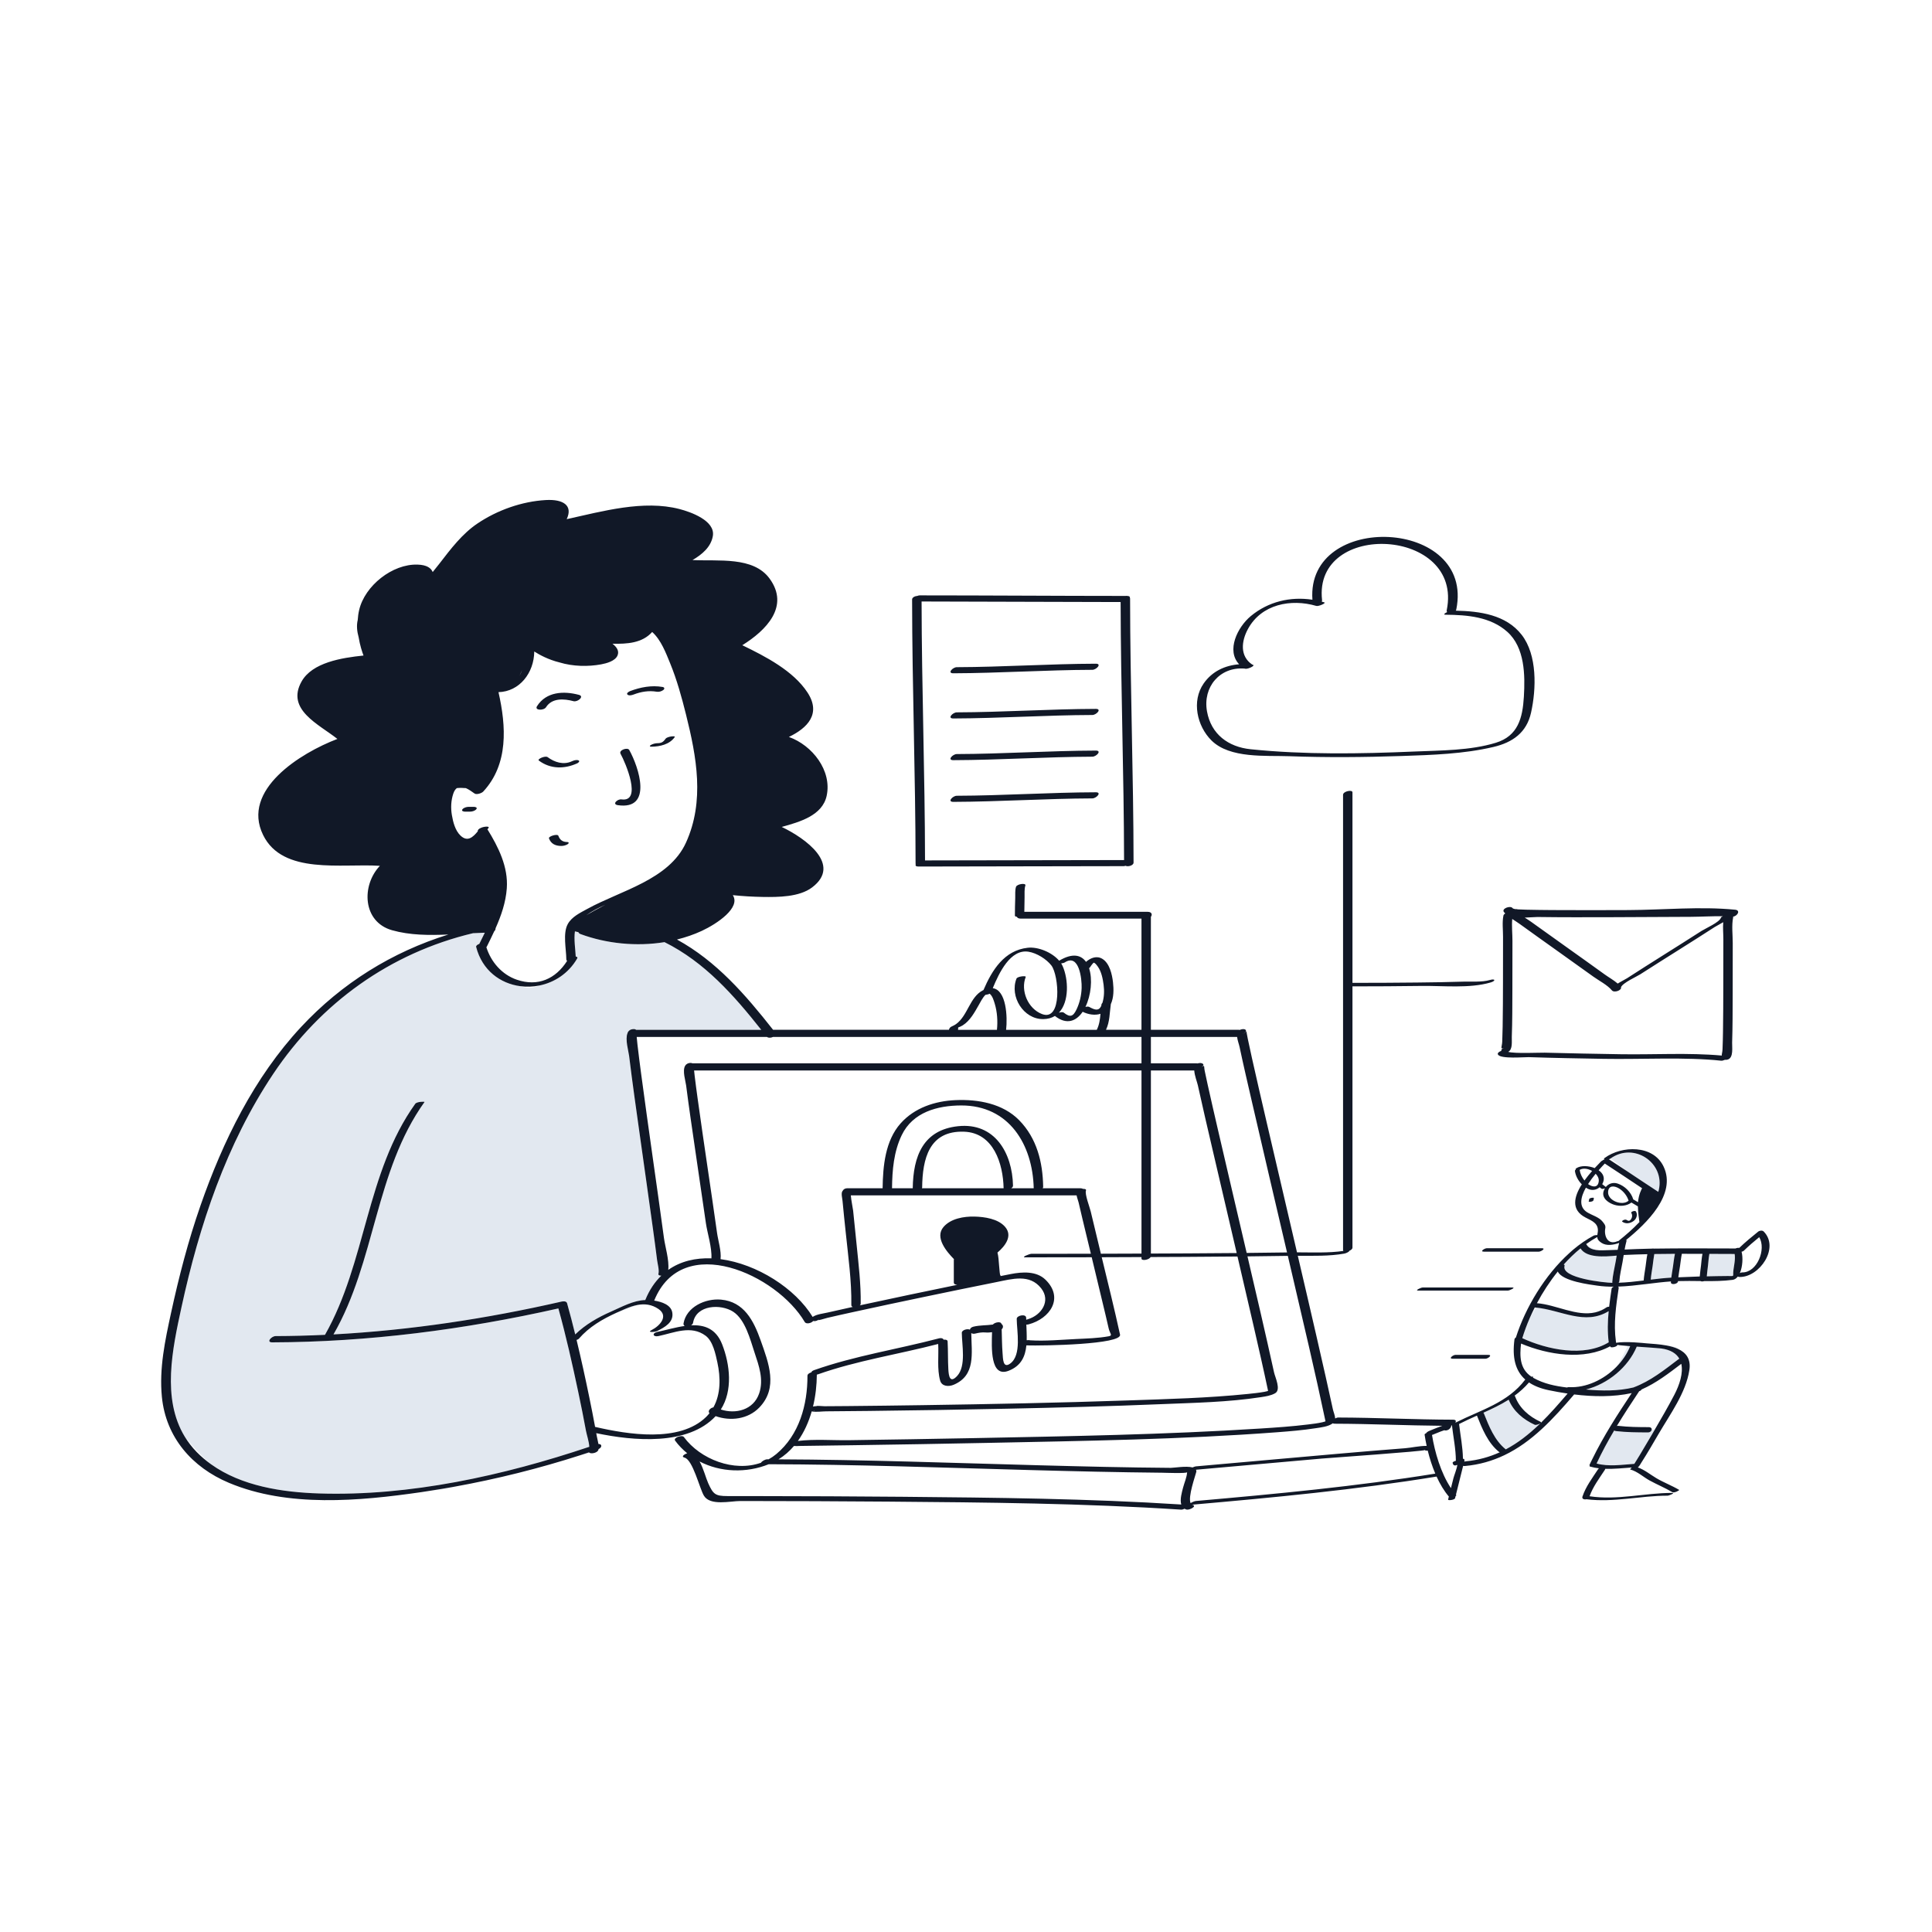 <?xml version="1.0" standalone="no"?>
<svg version="1.1" id="Layer_1" xmlns="http://www.w3.org/2000/svg" xmlns:xlink="http://www.w3.org/1999/xlink" x="0px" y="0px" width="595.28px" height="595.28px" viewBox="0 0 595.28 595.28" enable-background="new 0 0 595.28 595.28" xml:space="preserve">
<path id="color_x5F_2" fill="#e2e8f0" d="M509.713,386.39c2.122-0.037,4.244-0.056,6.366-0.064
	c-0.294,1.325-0.426,2.716-0.622,4.043c-0.161,1.083-0.366,2.187-0.501,3.289c-2.098,0.12-4.213,0.356-6.334,0.617
	c0.109-1.42,0.381-2.85,0.583-4.251C509.376,388.835,509.487,387.59,509.713,386.39z M534.47,386.373
	c-2.593-0.003-5.187-0.017-7.781-0.03c-0.232,1.199-0.303,2.466-0.438,3.658c-0.123,1.08-0.282,2.173-0.361,3.263
	c2.132-0.047,4.264-0.095,6.396-0.104c2.374-0.01,1.541,0.318,1.808-1.777C534.247,390.175,534.763,387.871,534.47,386.373z
	 M463.493,448.387l0.031-0.026c-0.014,0.006-0.026,0.012-0.04,0.018C463.486,448.379,463.493,448.387,463.493,448.387z
	 M472.876,438.995c-3.491-1.608-6.553-4.125-8.029-7.726c-2.456,1.548-5.097,2.798-7.802,4.016c0.053,0.042,0.107,0.082,0.133,0.145
	c1.607,4.006,3.288,8.349,6.753,11.125c0.008,0.007,0.011,0.014,0.018,0.021c3.748-1.979,7.08-4.606,10.201-7.591
	c-0.088-0.018-0.193-0.039-0.334-0.067C473.444,439.032,473.065,439.083,472.876,438.995z M490.021,450.789
	c0.198-0.421,0.404-0.838,0.608-1.256l-0.803,1.187C489.827,450.72,489.9,450.747,490.021,450.789z M507.798,441.351
	c-3.314,0-6.622-0.027-9.918-0.408c-0.244-0.028-0.41-0.097-0.522-0.188c-1.959,3.307-3.8,6.682-5.424,10.184
	c3.755,1.021,7.779,0.36,11.61,0.102c0.046-0.059,0.09-0.117,0.123-0.169c0.529-0.84,1.051-1.684,1.563-2.534
	c1.241-2.055,2.466-4.12,3.675-6.194c0.296-0.508,0.592-1.017,0.889-1.525l-0.882-0.088
	C508.845,440.938,508.431,441.351,507.798,441.351z M502.283,414.774c-0.259-0.02-0.508-0.039-0.751-0.058
	c-0.59,1.296-1.993,4.233-3.541,6.486C499.858,419.314,501.356,417.118,502.283,414.774z M511.831,415.481
	c-0.777-0.107-4.28-0.331-7.523-0.561c-2.656,6.348-8.841,11.448-15.637,13.213c4.902,0.424,9.842,0.518,14.631-0.635
	c0.031-0.014,0.057-0.029,0.092-0.042c5.22-1.963,9.415-5.367,13.814-8.689c0.068-0.052,0.145-0.091,0.223-0.126
	C516.529,417.053,514.781,415.888,511.831,415.481z M517.037,415.629c-0.07-0.08-0.136-0.167-0.21-0.242
	c-0.366-0.366-1.665-0.631-3.353-0.824C514.741,414.798,515.967,415.133,517.037,415.629z M491.569,404.355
	c0.639-0.151,1.268-0.367,1.889-0.656C492.845,403.875,492.197,404.091,491.569,404.355z M495.657,403.982
	c-7.356,4.516-14.642-0.362-22.451-1.102l-1.841,3.17c-0.925,2.113-1.697,4.215-2.324,6.265c7.655,3.52,18.992,5.953,26.633,1.272
	C495.261,410.372,495.345,407.174,495.657,403.982z M482.071,390.005c-1.185,3.83,12.344,5.228,14.732,5.26
	c-0.02-0.057-0.049-0.106-0.045-0.179c0.136-2.158,0.695-4.354,1.076-6.478c0.103-0.573,0.196-1.153,0.29-1.734
	c-3.791,0.359-9.264,0.77-11.143-2.222c-1.82,1.478-3.552,3.151-5.181,4.972C482.01,389.684,482.134,389.802,482.071,390.005z
	 M483.827,385.72l-0.287,0.383c0.399-0.361,0.795-0.727,1.203-1.07L483.827,385.72z M491.766,385.141
	c-1.158-0.457-2.181-1.094-2.894-1.604C489.459,384.534,490.557,384.969,491.766,385.141z M510.944,367.23
	c0.059-0.212,0.125-0.423,0.173-0.637c1.871-8.322-7.668-14.803-14.888-9.64l4.926,3.797
	C504.414,362.917,507.662,365.099,510.944,367.23z M189.936,404.487c2.537-0.85,4.808-1.721,6.521-2.413
	c-1.217,0.223-2.455,0.64-3.717,1.175C191.794,403.65,190.86,404.063,189.936,404.487z M193.489,317.978
	c0.288-0.467,0.729-0.792,1.404-0.875c0.617-0.076,0.944,0.023,1.063,0.202c12.865,0,25.729,0,38.595,0
	c-8.445-10.657-17.437-20.866-29.803-27.019c-8.661,1.4-17.873,0.477-25.891-2.49c-0.391-0.145-0.575-0.349-0.623-0.571
	c-0.683-0.159-1.076-0.255-1.076-0.255s0.001-0.037,0.004-0.089l-0.012-0.002c-0.381,2.535,0.145,5.702,0.24,7.842
	c0.414,0.055,0.653,0.249,0.426,0.64c-2.682,4.6-7.011,7.353-11.619,8.289c-1.517,0.631-3.066,0.911-4.539,0.571
	c-0.471-0.109-0.928-0.233-1.377-0.366c-6.119-0.815-11.713-4.843-13.572-12.079c-0.098-0.379,0.38-0.736,0.974-0.952
	c0.56-1.121,1.132-2.263,1.687-3.424c-0.074-0.003-0.157-0.007-0.236-0.011c-1.119,0.034-2.252,0.084-3.395,0.144
	c-25.555,6.097-46.916,21.476-61.549,43.348c-14.447,21.593-22.806,46.701-28.283,71.933c-2.786,12.834-6.105,28.117,1.01,39.829
	c2.302,3.014,5.104,5.941,8.11,8.523c9.415,6.749,21.993,8.632,33.302,8.992c27.967,0.891,56.76-5.492,83.24-14.374
	c-0.075-1.61-0.797-3.723-1.015-4.898c-0.733-3.973-1.526-7.934-2.363-11.886c-1.835-8.664-3.771-17.321-6.147-25.855
	c-28.906,6.511-58.522,10.369-88.172,10.456c-1.959,0.006-0.22-1.927,1.051-1.931c5.07-0.015,10.142-0.151,15.21-0.387
	c12.714-22.348,12.644-50.014,27.812-71.189c0.483-0.675,2.988-0.734,2.85-0.541c-15.261,21.305-15.092,49.182-28.043,71.601
	c23.656-1.271,47.222-4.847,70.281-10.117c0.521-0.119,1.495-0.179,1.688,0.503c0.899,3.188,1.722,6.398,2.516,9.616
	c3.163-3.074,6.992-5.256,11.06-7.04c3.225-1.414,6.878-3.454,10.531-3.551c0.009-0.025,0.01-0.046,0.021-0.072
	c1.258-3.091,2.936-5.534,4.907-7.439c-0.554,0.009-0.98-0.158-0.876-0.573c0.293-1.161-0.269-3.041-0.415-4.219
	c-0.41-3.292-0.856-6.579-1.31-9.865c-1.282-9.319-2.612-18.631-3.919-27.947c-1.174-8.37-2.375-16.738-3.399-25.127
	c-0.192-1.573-1.412-5.453-0.388-7.269C193.461,318.027,193.474,318.002,193.489,317.978z M178.812,448.376
	c1.153-0.276,2.137-0.511,2.914-0.696c-0.104-0.045-0.182-0.108-0.236-0.186C180.598,447.791,179.707,448.089,178.812,448.376z
	 M139.659,458.22c0.126-0.047,0.288-0.103,0.483-0.165c-2.576,0.466-5.155,0.899-7.738,1.296
	C135.977,458.968,138.7,458.58,139.659,458.22z"></path>
<path id="color_x5F_1" d="M191.483,246.304c6.467,0.915,1.236-11.323-0.278-14.043c-0.642-1.153,2.169-2.096,2.68-1.178
	c2.954,5.305,7.333,18.54-3.491,17.008C188.447,247.815,190.271,246.133,191.483,246.304z M174.742,259.443
	c-1.362-0.017-2.241-0.629-2.7-1.926c-0.252-0.709-3.113,0.167-2.898,0.776c0.605,1.709,1.987,2.336,3.726,2.358
	c0.696,0.009,1.46-0.168,2.05-0.549C175.371,259.811,175.312,259.45,174.742,259.443z M178.191,234.261
	c-0.658-0.226-1.442,0.055-2.037,0.326c-2.536,1.159-5.3,0.283-7.417-1.3c-0.719-0.538-3.313,0.604-2.713,1.052
	c3.569,2.668,7.91,2.645,11.856,0.842C178.207,235.031,178.819,234.476,178.191,234.261z M202.598,228.988
	c-0.689,0.009-1.45,0.208-2.05,0.549c-0.467,0.266-0.398,0.541,0.144,0.535c2.631-0.032,5.598-0.686,7.196-2.957
	c0.271-0.384-1.065-0.208-1.137-0.194c-0.517,0.1-1.381,0.272-1.711,0.742C204.337,228.661,203.775,228.974,202.598,228.988z
	 M178.39,214.101c-4.696-1.263-10.095-1-12.929,3.486c-0.857,1.357,2.099,1.388,2.77,0.327c1.843-2.917,5.55-2.656,8.485-1.867
	C177.955,216.381,180.146,214.573,178.39,214.101z M195.239,213.991c2.289-0.873,4.678-1.277,7.11-0.859
	c0.675,0.116,1.52-0.118,2.049-0.549c0.465-0.378,0.337-0.819-0.246-0.919c-3.4-0.583-6.827,0.064-10.019,1.281
	c-0.291,0.11-1.257,0.635-0.798,1.07C193.795,214.45,194.742,214.181,195.239,213.991z M146.015,248.601c-0.535,0-1.07,0-1.605,0
	c-0.638,0-1.506,0.233-1.922,0.756c-0.429,0.539,0.364,0.72,0.75,0.72c0.535,0,1.07,0,1.605,0c0.638,0,1.506-0.233,1.922-0.756
	C147.193,248.783,146.4,248.601,146.015,248.601z M293.737,207.45c14.285-0.047,28.547-1.024,42.832-1.071
	c1.238-0.004,3.023-1.889,1.063-1.882c-14.285,0.047-28.547,1.024-42.832,1.071C293.562,205.572,291.776,207.457,293.737,207.45z
	 M293.737,221.37c14.285-0.047,28.547-1.023,42.832-1.071c1.238-0.004,3.023-1.889,1.063-1.882
	c-14.285,0.047-28.547,1.023-42.832,1.071C293.562,219.492,291.776,221.377,293.737,221.37z M293.737,234.22
	c14.285-0.047,28.547-1.024,42.832-1.072c1.238-0.004,3.023-1.889,1.063-1.882c-14.285,0.047-28.547,1.024-42.832,1.072
	C293.562,232.342,291.776,234.227,293.737,234.22z M293.737,247.069c14.285-0.047,28.547-1.024,42.832-1.072
	c1.238-0.004,3.023-1.889,1.063-1.882c-14.285,0.047-28.547,1.024-42.832,1.072C293.562,245.191,291.776,247.076,293.737,247.069z
	 M282.103,266.08c-0.026-27.13-1.044-54.248-1.07-81.377c0-0.614,0.861-1.051,1.648-1.103c0.227-0.095,0.459-0.154,0.676-0.154
	c21.129,0.005,42.259,0.163,63.389,0.17c0.242-0.034,0.483-0.03,0.698,0.012c0.521,0.037,0.714,0.232,0.69,0.487
	c0.037,0.088,0.063,0.184,0.063,0.297c0.026,27.13,1.044,54.248,1.07,81.377c0.001,0.855-1.674,1.373-2.485,0.971
	c-0.194,0.071-0.391,0.116-0.575,0.116c-21.082,0.003-42.163,0.113-63.246,0.117c-0.789,0-0.965-0.306-0.82-0.67
	C282.116,266.25,282.103,266.17,282.103,266.08z M283.955,185.33c0.046,26.597,1.019,53.183,1.06,79.78
	c20.443-0.007,40.885-0.107,61.328-0.113c-0.05-26.503-1.015-52.996-1.059-79.5C324.842,185.488,304.398,185.343,283.955,185.33z
	 M373.275,228.145c-4.454-4.415-6.195-12.12-2.401-17.565c2.629-3.773,6.61-5.567,10.924-5.903
	c-4.024-4.241-0.523-11.422,3.564-14.827c5.415-4.511,12.254-6.096,19.016-5.065c-1.968-27.318,50.081-25.194,44.325,3.003
	c-0.027,0.133-0.088,0.254-0.164,0.367c7.397,0.155,15.495,1.243,20.309,7.438c4.846,6.236,4.517,16.678,2.887,24
	c-1.363,6.125-5.647,9.159-11.581,10.558c-9.203,2.17-18.905,2.467-28.322,2.785c-11.502,0.388-23.037,0.489-34.54,0.066
	C390.01,232.732,378.96,233.779,373.275,228.145z M371.896,219.195c1.257,7.017,6.531,10.951,13.442,11.659
	c16.67,1.708,33.705,1.424,50.424,0.704c8.208-0.354,17.187-0.279,25.092-2.689c6.895-2.102,8.284-7.656,8.676-14.205
	c0.397-6.633,0.307-15.149-5.104-19.987c-5.187-4.64-12.338-5.214-19-5.271c-0.864-0.007-0.296-0.448,0.451-0.808
	c-0.115-0.149-0.166-0.347-0.114-0.603c5.193-25.444-41.157-27.789-38.417-3.13c0.021,0.187-0.014,0.361-0.085,0.521
	c0.235,0.062,0.472,0.117,0.706,0.186c0.848,0.248-1.716,1.318-2.381,1.123c-7.813-2.284-16.943-0.545-21.091,7.14
	c-2.027,3.755-2.514,8.337,1.334,10.933c0.309,0.048,0.409,0.146,0.36,0.27c0.088,0.304-1.982,1.293-2.709,0.963
	C375.874,205.386,370.546,211.646,371.896,219.195z M470.35,280.295c2.667,0.064,5.336,0.093,8.004,0.111
	c7.785,0.051,15.57,0.033,23.355,0.002c10.787-0.042,22.161-1.179,32.909-0.109c1.785,0.178,0.7,1.938-0.604,2.14
	c0.013,0.064,0.016,0.133-0.001,0.213c-0.517,2.473-0.122,5.419-0.128,7.925c-0.011,5.343-0.002,10.686-0.02,16.029
	c-0.016,4.883-0.01,9.772-0.168,14.653c-0.045,1.402,0.467,4.523-1.26,5.172c-0.321,0.121-0.666,0.151-0.978,0.12
	c-0.426,0.181-0.862,0.3-1.119,0.272c-10.969-1.19-24.526-0.373-36.209-0.578c-7.694-0.135-15.392-0.265-23.083-0.522
	c-1.314-0.044-8.598,0.627-9.484-0.771c-0.295-0.467,0.314-0.931,1.035-1.173c-0.129-0.272,0.053-0.604,0.796-0.883
	c-1.296,0.485-0.603-0.335-0.536-1.918c0.065-1.55,0.105-3.101,0.131-4.652c0.078-4.655,0.095-9.311,0.102-13.966
	c0.008-4.573-0.001-9.146,0.016-13.719c0.008-2.076-0.304-4.496,0.124-6.545c0.054-0.254,0.271-0.473,0.563-0.643
	c-0.138-0.139-0.273-0.278-0.395-0.423c-0.866-1.042,1.906-2.137,2.668-1.221c0.043,0.052,0.098,0.101,0.143,0.152
	c0.375,0.021,0.713,0.16,0.907,0.461c-0.436-0.676-0.415-0.286,0.636-0.228C468.619,280.241,469.484,280.274,470.35,280.295z
	 M530.521,325.237c-0.105-0.255,0.173-0.929,0.214-1.894c0.076-1.778,0.117-3.557,0.144-5.336c0.071-4.682,0.088-9.363,0.096-14.045
	c0.008-4.855-0.002-9.711,0.018-14.566c0.006-1.655-0.188-3.531-0.035-5.253c-1.027,0.622-2.134,1.167-2.616,1.48
	c-3.7,2.4-7.433,4.751-11.162,7.105c-3.931,2.48-7.869,4.951-11.778,7.466c-1.131,0.728-5.379,2.604-5.945,3.984
	c0.3,0.955-2.1,1.817-2.801,0.974c-1.4-1.684-3.949-2.962-5.707-4.227c-3.839-2.761-7.69-5.504-11.54-8.249
	c-3.717-2.65-7.438-5.294-11.136-7.971c-0.7-0.507-1.522-1.013-2.327-1.553c-0.196,2.198,0.068,4.607,0.065,6.715
	c-0.01,5.05-0.002,10.099-0.02,15.148c-0.017,4.826-0.004,9.66-0.18,14.483c-0.047,1.292,0.338,3.877-1.115,4.593
	c1.938,0.602,9.799,0.218,11.245,0.257c7.784,0.21,15.57,0.351,23.355,0.479C509.56,324.996,520.256,324.309,530.521,325.237z
	 M531.103,325.288c0.059-0.026,0.113-0.053,0.182-0.079c-0.098,0.037-0.163,0.052-0.239,0.074
	C531.064,325.285,531.083,325.286,531.103,325.288z M473.708,282.54c-0.662-0.009-2.238,0.142-3.913,0.19
	c0.7,0.446,1.387,0.876,1.981,1.304c3.838,2.761,7.689,5.504,11.539,8.249c3.717,2.65,7.438,5.294,11.136,7.971
	c1.21,0.876,2.779,1.746,3.991,2.8c1.096-0.688,2.354-1.302,2.874-1.64c3.7-2.4,7.433-4.752,11.162-7.105
	c3.931-2.48,7.869-4.951,11.778-7.466c1.16-0.747,5.574-2.684,5.989-4.075c0.054-0.181,0.29-0.336,0.603-0.459
	c-3.179-0.06-6.783,0.163-9.871,0.179c-8.166,0.045-16.333,0.094-24.5,0.114C488.889,282.622,481.297,282.649,473.708,282.54z
	 M489.632,369.527c-0.002,0.225-0.033,0.393-0.124,0.598c-0.111,0.252,0.502,0.175,0.585,0.16c0.242-0.042,0.731-0.146,0.847-0.406
	c0.11-0.25,0.14-0.47,0.142-0.74C491.083,368.879,489.636,369.091,489.632,369.527z M503.288,376.246
	c0.922-0.647,1.391-1.958,0.775-2.958c-0.27-0.438-1.639,0.079-1.449,0.388c0.365,0.594,0.365,1.279,0.006,1.879
	c-0.38,0.636-0.802,0.774-1.415,0.334c-0.262-0.187-0.679-0.087-0.95,0.021c-0.104,0.042-0.661,0.334-0.403,0.519
	C500.915,377.19,502.263,376.965,503.288,376.246z M535.999,393.459c-0.273-0.005-0.449-0.058-0.55-0.139
	c-0.434,0.558-0.965,0.941-1.612,1.025c-2.845,0.369-5.791,0.406-8.746,0.382c-0.411,0.138-0.88,0.15-1.166-0.012
	c-2.32-0.027-4.636-0.06-6.907,0.012c-0.002,0.038-0.007,0.076-0.009,0.113c-0.033,0.788-2.221,1.21-2.18,0.245
	c0.004-0.085,0.016-0.171,0.021-0.256c-2.401,0.164-4.843,0.466-7.298,0.768c-0.084,0.011-0.169,0.021-0.254,0.031
	c-2.918,0.359-5.852,0.701-8.754,0.796c0.14,0.094,0.229,0.228,0.199,0.433c-0.818,5.491-1.627,10.952-0.855,16.491
	c0.044,0.064,0.057,0.139,0.026,0.224c0.009,0.055,0.011,0.11,0.02,0.166c2.984-0.534,8.736,0.113,9.288,0.159
	c1.796,0.148,4.08,0.263,6.253,0.666c1.267,0.235,2.492,0.57,3.563,1.066c2.399,1.111,4.01,3.035,3.483,6.499
	c-1.064,7.013-5.952,13.645-9.467,19.653c-1.711,2.926-3.405,5.874-5.237,8.728c-0.345,0.538-0.669,1.207-1.175,1.63
	c2.07,0.722,3.809,2.179,5.68,3.296c2.268,1.354,4.758,2.259,7.025,3.614c0.238,0.142-1.528,1.037-2.051,0.725
	c-2.263-1.351-4.719-2.344-7.027-3.614c-1.977-1.087-3.688-2.743-5.893-3.369c-0.248-0.07-0.055-0.249,0.285-0.422
	c-0.035-0.057-0.02-0.123,0.061-0.197c-2.7,0.175-5.434,0.491-8.137,0.395c0.001,0.094-0.033,0.203-0.115,0.329
	c-1.721,2.64-3.629,5.135-4.702,8.122c8.518,1.297,16.932-1.025,25.457-1.027c1.048,0-0.987,0.85-1.42,0.85
	c-8.398,0.002-16.612,2.16-24.996,1.101c-0.685,0.154-1.479-0.083-1.229-0.833c1.049-3.127,3.038-5.699,4.819-8.432
	c0.066-0.102,0.164-0.188,0.281-0.262c-0.916-0.111-1.827-0.272-2.729-0.535c-0.246-0.072-0.243-0.205-0.106-0.352
	c-0.083-0.041-0.135-0.093-0.098-0.173c0.088-0.19,0.185-0.375,0.273-0.565c0.198-0.421,0.404-0.838,0.608-1.256
	c3.471-7.1,7.756-13.727,12.131-20.304c-5.646,1.232-11.819,1.144-17.74,0.419c-6.487,7.585-13.02,14.665-21.496,18.712
	c-0.014,0.006-0.026,0.012-0.04,0.018c-3.636,1.731-7.622,2.914-12.128,3.324c-0.234,0.021-0.402-0.007-0.541-0.054
	c-0.002,0.006-0.004,0.013-0.006,0.019c-0.284,1.134-0.566,2.268-0.847,3.403c-0.453,1.827-0.906,3.652-1.367,5.476
	c0.03,0.035,0.059,0.074,0.089,0.108c0.083,0.095-0.018,0.222-0.203,0.348c-0.053,0.206-0.102,0.413-0.154,0.619
	c-0.134,0.52-2.246,0.811-2.141,0.398c0.077-0.301,0.149-0.604,0.227-0.905c-1.486-1.753-2.742-3.873-3.783-6.162
	c-24.881,4.075-50.193,6.46-75.299,8.664c0.022,0.008,0.038,0.029,0.063,0.036c1.594,0.428-0.97,1.692-1.803,1.469
	c-0.231-0.062-0.427-0.153-0.605-0.255c-0.363,0.179-0.768,0.298-1.074,0.278c-29.989-1.965-60.108-2.23-90.152-2.474
	c-15.201-0.124-30.404-0.175-45.607-0.187c-3.114-0.002-9.32,1.581-11.268-1.641c-1.321-2.186-3.422-11.072-5.959-11.721
	c-1.146-0.293-0.148-1.03,0.815-1.345c-1.374-1.125-2.638-2.41-3.729-3.895c-0.664-0.903,2.137-1.875,2.695-1.115
	c5.061,6.883,15.477,10.886,23.775,7.926c0.197-0.447,1.287-1.064,1.926-1.063c0.142,0,0.283,0.002,0.424,0.002
	c0.814-0.454,1.602-0.982,2.346-1.601c7.079-5.879,9.647-15.229,9.611-24.142c-0.002-0.488,0.58-0.864,1.223-1.056
	c0.02-0.229,0.259-0.473,0.84-0.678c12.494-4.408,25.612-6.402,38.391-9.769c0.846-0.223,1.371,0.03,1.502,0.399
	c0.629-0.09,1.202,0.055,1.229,0.529c0.159,2.87,0.056,5.75,0.225,8.618c0.115,1.972,0.447,4.448,2.698,2.039
	c2.853-3.053,1.469-9.583,1.451-13.326c-0.004-0.822,1.685-1.346,2.491-0.957c0.093-0.39,0.431-0.759,1.076-0.916
	c2.029-0.492,4.008-0.368,5.995-0.656c0.676-0.77,2.551-1.023,2.651-0.188c0.567,0.353,0.654,1.143,0.073,1.655
	c0.083,2.458,0.075,4.924,0.273,7.372c0.134,1.659,0.083,4.837,2.364,3.17c3.582-2.618,2.014-10.03,1.996-13.763
	c-0.005-1.078,2.906-1.648,2.912-0.31c0.001,0.193,0.007,0.391,0.011,0.586c0.11-0.056,0.223-0.076,0.335-0.108
	c-0.001,0-0.001-0.001-0.001-0.001c0.077-0.021,0.15-0.05,0.228-0.073c4.111-1.225,7.117-5.619,4.04-9.519
	c-3.553-4.503-8.914-2.875-13.748-1.909c-7.413,1.481-14.817,3.003-22.217,4.551c-7.47,1.563-14.937,3.139-22.39,4.78
	c-2.513,0.553-5.025,1.105-7.529,1.697c-0.659,0.156-3.291,1.002-2.643,0.589c0.009-0.021,0.018-0.043,0.027-0.064
	c-0.406,0.295-0.964,0.518-1.409,0.479c-0.097-0.008-0.217-0.02-0.339-0.039c-0.56,0.702-2.162,1.042-2.583,0.325
	c-8.567-14.612-37.699-27.986-46.378-6.652c-0.006,0.015-0.017,0.027-0.023,0.041c2.408,0.368,5.176,1.341,5.575,3.648
	c0.528,3.048-2.331,4.554-4.658,5.738c-0.656,0.334-3.364,0.531-1.658-0.337c2.489-1.267,5.264-4.281,2.072-6.459
	c-2.069-1.413-4.216-1.66-6.435-1.254c-1.217,0.223-2.455,0.64-3.717,1.175c-0.945,0.401-1.879,0.814-2.804,1.238
	c-4.339,1.986-8.404,4.321-11.606,8.024c-0.11,0.127-0.367,0.248-0.68,0.346c1.426,5.906,2.725,11.845,3.945,17.791
	c0.616,2.996,1.211,5.997,1.762,9.006c0.012,0.002,0.027,0.001,0.039,0.004c10.025,2.318,25.971,4.941,34.174-3.073
	c0.376-0.367,0.711-0.754,1.029-1.15c-0.643-0.673,0.258-1.634,1.215-1.805c2.277-4.098,2.235-9.188,1.219-13.857
	c-0.557-2.556-1.36-6.526-3.605-8.201c-4.502-3.358-9.679-0.933-14.536,0.097c-1.726,0.366-2.104-0.911-0.344-1.284
	c2.621-0.556,5.572-1.429,8.427-1.832c-0.272-0.152-0.433-0.414-0.363-0.808c0.89-5.084,6.754-7.744,11.552-7.307
	c7.063,0.644,10.029,6.427,12.202,12.553c2.481,6.998,5.461,14.619-0.413,20.695c-3.505,3.625-8.898,4.257-13.45,2.652
	c-8.564,9.167-25.283,7.664-36.792,5.244c0.053,0.309,0.117,0.616,0.169,0.925c0.104,0.628,0.366,1.538,0.51,2.416
	c1.097-0.055,1.223,1.019,0.038,1.568c-0.018,0.091-0.029,0.187-0.058,0.269c-0.285,0.828-1.94,1.233-2.643,0.919
	c-0.104-0.045-0.182-0.108-0.236-0.186c-0.892,0.296-1.782,0.594-2.678,0.882c-12.634,4.063-25.597,7.31-38.669,9.678
	c-2.576,0.466-5.155,0.899-7.738,1.296c-0.889,0.137-1.777,0.289-2.667,0.417c-19.014,2.741-41.003,4.768-59.204-2.878
	c-11.338-4.763-19.439-13.996-20.66-26.519c-0.855-8.77,0.987-17.354,2.839-25.885c2.418-11.141,5.293-22.208,9.043-32.98
	c6.942-19.943,16.521-39.511,31.032-55.09c12.546-13.47,28.017-23.08,45.368-28.472c-5.932,0.267-11.89,0.232-17.368-1.322
	c-9.113-2.586-9.475-13.819-3.736-19.839c-11.761-0.786-29.943,2.863-35.991-9.514c-6.794-13.9,11.521-25.255,22.896-29.587
	c-5.765-4.553-15.899-9.033-11.042-17.686c3.286-5.855,12.318-7.309,19.094-8.008c-0.431-1.126-1.102-3.147-1.504-5.63
	c-0.498-1.79-0.696-3.608-0.283-5.319c0.064-1.011,0.199-2.04,0.439-3.07c1.75-7.5,10.25-14.25,18-14
	c2.886,0.093,4.176,1.087,4.66,2.299c0.688-0.876,1.406-1.733,2.084-2.611c3.449-4.47,6.99-9.18,11.738-12.37
	c6.11-4.105,13.637-6.783,21.032-7.207c5.358-0.308,8.422,1.658,6.438,5.887c11.127-2.444,23.618-5.979,34.732-3.12
	c3.37,0.867,11.111,3.553,10.295,8.325c-0.581,3.392-3.33,5.684-6.266,7.397c8.031,0.4,18.729-1.159,23.745,5.704
	c6.281,8.593-1.089,15.993-8.405,20.534c7.19,3.483,15.711,7.884,20.085,14.567c4.321,6.601-0.065,10.977-5.729,13.697
	c7.24,2.582,13.33,10.397,11.634,18.152c-1.324,6.06-8.232,8.016-13.843,9.575c7.306,3.489,18.64,11.623,9.361,18.637
	c-3.954,2.99-10.493,3.007-15.169,2.933c-3.095-0.05-6.188-0.232-9.267-0.55c2.512,3.833-4.782,8.795-9.565,11.015
	c-2.43,1.127-4.997,2.001-7.639,2.657c12.161,6.661,21.077,16.967,29.619,27.814c18.06,0,36.12,0,54.181,0
	c0.269-1.103,1.072-0.945,2.226-1.782c3.598-2.614,4.189-8.313,8.234-10.378c0.062-0.031,0.119-0.053,0.18-0.082
	c2.646-6.164,6.414-12.23,13.627-13.036c3.173-0.354,7.456,1.374,9.694,3.994c4.083-2.456,6.762-1.792,8.272,0.352
	c1.42-1.24,3.313-1.986,5.053-0.923c2.227,1.362,2.995,4.813,3.264,7.198c0.242,2.152,0.272,4.693-0.666,6.746
	c-0.393,2.715-0.3,5.412-1.49,7.912c3.645,0,7.289,0,10.934,0c0-11.42,0-22.84,0-34.26c-12.409,0-24.817,0-37.227,0
	c-0.674,0-1.043-0.248-1.178-0.571c-0.348-0.026-0.596-0.14-0.596-0.366c0.004-1.815,0.037-3.632,0.102-5.446
	c0.037-1.054-0.102-2.388,0.238-3.405c0.299-0.896,3.179-1.287,2.885-0.407c-0.361,1.086-0.213,2.544-0.246,3.668
	c-0.043,1.478-0.067,2.956-0.074,4.434c12.67,0,25.34,0,38.01,0c1.299,0,1.48,0.91,0.984,1.53c0,11.608,0,23.216,0,34.824
	c9.016,0,18.031,0,27.048,0c0.132,0,0.251,0.012,0.36,0.03c0.121-0.061,0.256-0.113,0.407-0.154
	c1.702-0.454,2.076,0.861,0.448,1.346c-0.001,0.002-0.002,0.004-0.002,0.006c1.518-0.445,1.039-1.434,1.282-0.082
	c0.105,0.584,0.22,1.166,0.339,1.747c0.4,1.945,0.826,3.885,1.258,5.824c1.488,6.675,3.032,13.337,4.58,19.999
	c3.086,13.287,6.197,26.568,9.296,39.852c4.713,0.012,9.859,0.228,14.311-0.433c-0.073-0.067-0.116-0.152-0.116-0.259
	c0-46.757,0-93.515,0-140.272c0-1.124,2.898-1.672,2.898-0.776c0,19.569,0,39.139,0,58.708c6.654,0,13.308-0.023,19.961-0.101
	c4.752-0.055,9.505-0.117,14.254-0.275c2.553-0.085,5.661,0.218,8.134-0.504c1.672-0.488,1.866,0.279,0.205,0.765
	c-6.51,1.901-14.607,0.975-21.288,1.064c-7.088,0.095-14.177,0.13-21.266,0.136c0,26.826,0,53.653,0,80.479
	c0,0.43-0.424,0.774-0.947,0.987c-0.003,0.249-0.873,0.748-1.578,0.873c-4.621,0.822-9.567,0.673-14.32,0.667
	c0.977,4.188,1.957,8.374,2.929,12.562c1.919,8.274,3.832,16.55,5.694,24.837c0.747,3.324,1.49,6.649,2.207,9.979
	c0.135,0.625,0.637,1.803,0.692,2.75c0.309-0.175,0.65-0.292,0.961-0.291c11.78,0.031,23.552,0.637,35.333,0.667
	c0.93,0.002,1.017,0.431,0.723,0.88c0.059-0.014,0.115-0.017,0.174-0.026c7.694-3.876,15.976-6.042,21.375-13.222
	c-3.122-2.76-4.051-6.91-3.326-12.356c0.034-0.256,0.209-0.463,0.443-0.613c2.922-9.156,8.867-19.131,16.463-25.996
	c0.399-0.361,0.795-0.727,1.203-1.07c1.989-1.671,4.08-3.124,6.251-4.291c0.237-0.127,0.765-0.209,1.165-0.202
	c0.02-0.161,0.047-0.332,0.084-0.519c0.598-3.009-1.599-3.783-3.732-4.887c-4.545-2.351-3.535-6.422-1.123-10.208
	c-1.108-1.117-1.906-2.592-2.123-4.09c-0.025-0.177,0.08-0.328,0.236-0.446c-0.079-0.12-0.045-0.276,0.231-0.455
	c1.333-0.863,3.72-0.792,5.615-0.016c0.747-0.812,1.454-1.538,2.042-2.137c0.057-0.059,0.162-0.114,0.289-0.165
	c0.154-0.141,0.422-0.287,0.721-0.395c-0.226-0.069-0.279-0.21,0.054-0.452c5.247-3.812,14.929-4.116,18.148,2.719
	c4.024,8.543-5.332,17.527-11.538,22.552c0.09,0.083,0.129,0.198,0.086,0.353c-0.237,0.854-0.414,1.732-0.575,2.615
	c2.585-0.106,5.17-0.219,7.758-0.266c0.192-0.003,0.384-0.003,0.576-0.007c0.267-0.052,0.53-0.058,0.733-0.009
	c8.367-0.129,16.735-0.053,25.104-0.045c0.374-0.166,0.832-0.244,1.146-0.167c1.856-1.778,3.826-3.412,5.832-5.019
	c0.427-0.341,1.288-0.458,1.7-0.042C548.4,384.47,542.114,393.571,535.999,393.459z M222.506,414.21
	c2.44,6.227,3.314,14.273-0.411,20.08c4.563,1.495,10.059,0.167,11.811-4.943c1.47-4.285-0.07-8.544-1.437-12.659
	c-1.306-3.933-2.839-10.119-6.577-12.533c-3.808-2.459-11.373-2.145-12.342,3.386c-0.061,0.343-0.301,0.621-0.62,0.82
	C216.961,408.153,220.584,409.307,222.506,414.21z M534.094,391.383c0.153-1.208,0.669-3.512,0.376-5.011
	c-2.593-0.003-5.187-0.017-7.781-0.03c-0.232,1.199-0.303,2.466-0.438,3.658c-0.123,1.08-0.282,2.173-0.361,3.263
	c2.132-0.047,4.264-0.095,6.396-0.104C534.66,393.15,533.827,393.479,534.094,391.383z M508.622,394.274
	c2.121-0.261,4.236-0.497,6.334-0.617c0.135-1.102,0.34-2.206,0.501-3.289c0.196-1.328,0.328-2.719,0.622-4.043
	c-2.122,0.009-4.244,0.027-6.366,0.064c-0.226,1.201-0.337,2.445-0.508,3.634C509.003,391.424,508.731,392.854,508.622,394.274z
	 M495.697,357.176c1.832,1.173,3.647,2.371,5.458,3.575c3.259,2.166,6.507,4.348,9.789,6.479c0.059-0.212,0.125-0.423,0.173-0.637
	c1.871-8.322-7.668-14.803-14.888-9.64c-0.022,0.016-0.045,0.029-0.067,0.045C496.065,357.07,495.896,357.13,495.697,357.176z
	 M492.566,360.575c1.294,0.896,2.022,2.226,1.311,3.886c-0.061,0.141-0.142,0.266-0.216,0.396c0.383,0.279,0.732,0.6,1.12,0.872
	c0.845-1.045,2.216-1.534,3.657-1.049c2.181,0.733,4.089,2.601,4.779,4.809c0.01,0.033-0.002,0.062-0.001,0.094
	c0.05,0.007,0.1,0.015,0.136,0.036c0.451,0.265,0.9,0.535,1.349,0.803c0.187-2.361,1.103-4.045,1.257-4.309
	c-3.83-2.536-7.633-5.113-11.494-7.605C493.918,359.077,493.261,359.782,492.566,360.575z M501.769,369.876
	c-0.463-1.481-1.578-2.863-2.898-3.681c-1.386-0.859-3.308-1.107-3.397,1.12c-0.106,2.655,4.407,4.344,6.288,2.656
	c0.014-0.012,0.036-0.02,0.053-0.031C501.8,369.917,501.776,369.903,501.769,369.876z M492.604,363.951
	c0.084-0.834-0.313-1.64-0.952-2.301c-0.816,0.991-1.635,2.073-2.344,3.178C490.552,365.748,492.38,366.15,492.604,363.951z
	 M488.194,363.735c0.744-1.034,1.561-2.028,2.365-2.94c-1.243-0.73-2.784-0.981-3.843-0.335
	C486.891,361.644,487.432,362.792,488.194,363.735z M493.778,376.404c0.471,0.615,1.016,1.152,0.837,2.053
	c-0.446,2.243,0.691,5.276,3.688,4.001c0.093-0.04,0.241-0.075,0.411-0.103c0.037-0.047,0.085-0.098,0.157-0.155
	c2.005-1.6,4.236-3.515,6.259-5.655c-0.181-1.174-0.425-3.054-0.465-4.841c-0.669-0.388-1.333-0.786-1.997-1.183
	c-1.462,1.107-3.55,1.24-5.269,0.703c-1.699-0.532-3.874-1.936-3.344-4.05c0.098-0.388,0.261-0.734,0.455-1.054
	c-0.066,0.035-0.124,0.06-0.146,0.068c-0.248,0.094-0.694,0.227-0.94,0.055c-0.19-0.134-0.371-0.282-0.552-0.429
	c-0.977,0.836-2.343,1.099-3.631,0.471c-0.207-0.101-0.406-0.222-0.604-0.347c-1.65,2.951-2.253,5.899,0.35,7.561
	C490.453,374.435,492.692,374.986,493.778,376.404z M488.724,383.317c0.029,0.035,0.058,0.07,0.08,0.112
	c0.021,0.039,0.047,0.07,0.068,0.107c0.587,0.997,1.685,1.432,2.894,1.604c1.265,0.18,2.646,0.079,3.674,0.052
	c0.997-0.026,1.993-0.061,2.989-0.099c0.131-0.718,0.279-1.429,0.461-2.128c-1.706,0.619-3.91,1.007-5.459-0.035
	c-0.842-0.566-1.232-1.026-1.285-1.784C490.978,381.781,489.838,382.517,488.724,383.317z M481.802,389.624
	c0.208,0.06,0.332,0.178,0.27,0.381c-1.185,3.83,12.344,5.228,14.732,5.26c-0.02-0.057-0.049-0.106-0.045-0.179
	c0.136-2.158,0.695-4.354,1.076-6.478c0.103-0.573,0.196-1.153,0.29-1.734c-3.791,0.359-9.264,0.77-11.143-2.222
	C485.162,386.13,483.431,387.803,481.802,389.624z M471.365,406.051c-0.925,2.113-1.697,4.215-2.324,6.265
	c7.655,3.52,18.992,5.953,26.633,1.272c-0.413-3.217-0.329-6.414-0.017-9.606c-7.356,4.516-14.642-0.362-22.451-1.102
	c-0.107-0.01-0.216-0.021-0.324-0.029C472.345,403.916,471.833,404.983,471.365,406.051z M354.608,319.503c0,2.708,0,5.417,0,8.125
	c4.679,0,9.357,0,14.036,0c0.136,0,0.258,0.013,0.37,0.032c1.243-0.454,2.732,0.365,0.971,1.18c1.415-0.654,0.841-0.674,1.213,1.146
	c0.284,1.39,0.585,2.777,0.893,4.163c1,4.518,2.039,9.027,3.082,13.536c2.959,12.793,5.966,25.575,8.947,38.363
	c4.145-0.04,8.289-0.087,12.434-0.152c-3.615-15.48-7.254-30.955-10.823-46.446c-1.294-5.614-2.604-11.227-3.8-16.863
	c-0.173-0.815-0.635-2.013-0.759-3.084C372.317,319.503,363.463,319.503,354.608,319.503z M354.608,386.235
	c3.822-0.016,7.646-0.025,11.468-0.048c4.989-0.029,9.978-0.062,14.967-0.105c-2.483-10.643-4.975-21.284-7.448-31.929
	c-1.531-6.59-3.077-13.179-4.525-19.787c-0.209-0.955-1.012-2.952-1.102-4.54c-4.453,0-8.906,0-13.359,0
	C354.608,348.629,354.608,367.432,354.608,386.235z M335.56,298.305c1.123,3.411,0.607,8.38-1.12,11.944
	c0.452-0.118,0.896-0.146,1.145-0.011c1.701,0.919,2.908,1.396,3.731-0.294c0.018-0.138,0.031-0.276,0.052-0.414
	c0.029-0.194,0.142-0.366,0.298-0.516c0.564-1.793,0.612-3.738,0.369-5.591c-0.246-1.88-0.669-4.05-1.797-5.627
	c-0.281-0.393-0.697-0.98-1.201-1.194c-0.086,0.051-0.225,0.145-0.377,0.327c-0.303,0.359-0.57,0.732-0.826,1.125
	C335.774,298.145,335.679,298.229,335.56,298.305z M326.96,296.845c0.172,0.269,0.33,0.543,0.456,0.826
	c1.794,4.04,2.076,10.985-1.16,14.367c0.587-0.189,1.211-0.262,1.495-0.038c1.976,1.558,2.889,1.265,3.974-1.036
	c0.957-2.029,1.469-4.303,1.543-6.544c0.091-2.74-0.747-10.771-5.216-7.868C327.862,296.675,327.422,296.783,326.96,296.845z
	 M305.887,304.469c4.202,0.595,4.567,8.857,4.11,12.836c9.313,0,18.627,0,27.94,0c0.78-1.557,0.991-3.231,1.138-4.931
	c-1.761,0.563-3.802,0.198-5.49-0.631c-1.957,2.893-4.926,4.146-8.552,1.287c-0.976,0.602-2.163,0.96-3.602,0.974
	c-6.099,0.058-10.399-6.979-8.243-12.466c0.281-0.714,3.026-0.972,2.854-0.532c-1.653,4.205,0.663,9.773,5.007,11.436
	c6.291,2.408,5.247-11.949,2.886-14.983c-1.513-1.942-4.476-3.812-7.036-4.219C311.313,292.35,307.829,299.779,305.887,304.469z
	 M295.187,317.305c3.996,0,7.991,0,11.987,0c0.272-2.647,0.093-5.488-0.668-8.009c-0.313-1.038-0.689-2.385-1.563-3.109
	c-0.003-0.002-0.006-0.003-0.009-0.005c-0.345,0.177-0.847,0.295-1.31,0.35c-0.88,0.86-1.741,2.58-2.028,3.083
	c-1.295,2.271-2.693,4.892-4.979,6.319c-0.429,0.268-0.897,0.473-1.379,0.635C295.2,316.814,295.19,317.058,295.187,317.305z
	 M180.936,280.057c10.212-5.642,25.208-8.942,30.429-20.434c5.802-12.774,3.269-26.412,0.001-39.483
	c-1.33-5.322-2.798-10.672-4.88-15.757c-1.287-3.145-2.817-7.233-5.541-9.66c-3.055,3.439-7.729,3.721-12.227,3.615
	c1.217,0.962,2.161,2.182,1.554,3.619c-0.738,1.746-3.43,2.441-5.074,2.746c-3.942,0.73-8.648,0.668-12.802-0.599
	c-3.44-0.845-6.204-2.36-7.783-3.372c-0.063,6.618-4.558,12.362-11.021,12.531c2.387,10.501,3.124,22.197-4.702,30.634
	c-0.467,0.504-2.056,1.049-2.68,0.592c-0.838-0.613-1.763-1.254-2.661-1.654c-0.931-0.083-1.906-0.107-2.784-0.008
	c-0.442,0.326-0.823,0.87-1.108,1.726c-0.699,2.099-0.801,4.389-0.43,6.567c0.367,2.156,1.016,4.766,2.661,6.337
	c2.149,2.052,3.834,0.518,5.329-1.324c-0.088-0.416,0.355-0.795,0.916-1.024c0.827-0.445,2.901-0.661,2.364,0.032
	c-0.097,0.125-0.202,0.253-0.308,0.383c3.362,5.451,6.443,11.593,5.962,18.185c-0.317,4.353-1.719,8.389-3.462,12.309
	c0.029,0.318-0.124,0.667-0.417,0.929c-0.729,1.585-1.501,3.154-2.278,4.718c-0.032,0.064-0.082,0.125-0.141,0.183
	c1.426,4.536,4.783,8.44,9.387,10.017c6.512,2.231,11.97-0.263,15.488-5.788c-0.146-0.131-0.238-0.31-0.239-0.55
	c-0.018-3.048-1.126-7.973,0.454-10.817C176.2,282.444,178.76,281.259,180.936,280.057z M186.523,278.747
	c-2.081,0.949-4.151,2.014-5.875,3.244C181.999,281.188,184.086,280.047,186.523,278.747z M160.086,208.244
	c0.305-0.579,0.562-1.199,0.776-1.837C160.612,207.036,160.352,207.657,160.086,208.244z M198.826,400.563
	c0.009-0.025,0.01-0.046,0.021-0.072c1.258-3.091,2.936-5.534,4.907-7.439c-0.554,0.009-0.98-0.158-0.876-0.573
	c0.293-1.161-0.269-3.041-0.415-4.219c-0.41-3.292-0.856-6.579-1.31-9.865c-1.282-9.319-2.612-18.631-3.919-27.947
	c-1.174-8.37-2.375-16.738-3.399-25.127c-0.184-1.5-1.277-5.075-0.494-6.98c0.022-0.098,0.056-0.195,0.106-0.288
	c0.014-0.024,0.027-0.05,0.042-0.074c0.288-0.467,0.729-0.792,1.404-0.875c0.617-0.076,0.944,0.023,1.063,0.202
	c12.865,0,25.729,0,38.595,0c-8.445-10.657-17.437-20.866-29.803-27.019c-8.661,1.4-17.873,0.477-25.891-2.49
	c-0.391-0.145-0.575-0.349-0.623-0.571c-0.683-0.159-1.076-0.255-1.076-0.255s0.001-0.037,0.004-0.089
	c0.002-0.038,0.009-0.1,0.015-0.162c-0.009,0.053-0.019,0.106-0.026,0.16c-0.381,2.535,0.145,5.702,0.24,7.842
	c0.414,0.055,0.653,0.249,0.426,0.64c-2.682,4.6-7.011,7.353-11.619,8.289c-1.957,0.397-3.962,0.465-5.916,0.205
	c-6.119-0.815-11.713-4.843-13.572-12.079c-0.098-0.379,0.38-0.736,0.974-0.952c0.56-1.121,1.132-2.263,1.687-3.424
	c-0.074-0.003-0.157-0.007-0.236-0.011c-1.119,0.034-2.252,0.084-3.395,0.144c-25.555,6.097-46.916,21.476-61.549,43.348
	c-14.447,21.593-22.806,46.701-28.283,71.933c-2.786,12.834-6.105,28.117,1.01,39.829c1.001,1.648,2.206,3.225,3.65,4.715
	c1.38,1.423,2.881,2.676,4.46,3.809c9.415,6.749,21.993,8.632,33.302,8.992c27.967,0.891,56.76-5.492,83.24-14.374
	c-0.075-1.61-0.797-3.723-1.015-4.898c-0.733-3.973-1.526-7.934-2.363-11.886c-1.835-8.664-3.771-17.321-6.147-25.855
	c-28.906,6.511-58.522,10.369-88.172,10.456c-1.959,0.006-0.22-1.927,1.051-1.931c5.07-0.015,10.142-0.151,15.21-0.387
	c12.714-22.348,12.644-50.014,27.812-71.189c0.483-0.675,2.988-0.734,2.85-0.541c-15.261,21.305-15.092,49.182-28.043,71.601
	c23.656-1.271,47.222-4.847,70.281-10.117c0.521-0.119,1.495-0.179,1.688,0.503c0.899,3.188,1.722,6.398,2.516,9.616
	c3.163-3.074,6.992-5.256,11.06-7.04C191.52,402.7,195.173,400.66,198.826,400.563z M219.2,387.719
	c0.199-3.332-1.275-7.871-1.7-10.832c-1.073-7.474-2.182-14.944-3.271-22.416c-0.973-6.668-1.968-13.335-2.819-20.02
	c-0.18-1.408-1.196-4.505-0.323-6.041c0.073-0.129,0.159-0.247,0.261-0.352c0.068-0.066,0.145-0.126,0.229-0.18
	c0.166-0.122,0.351-0.226,0.583-0.287c0.539-0.141,0.928-0.094,1.181,0.036c46.124,0,92.247,0,138.371,0c0-2.708,0-5.417,0-8.125
	c-37.847,0-75.693,0-113.539,0c-0.605,0.281-1.396,0.347-1.85,0c-13.381,0-26.764,0-40.146,0c0.069,0.763,0.144,1.526,0.23,2.288
	c0.343,3.008,0.731,6.011,1.131,9.012c1.142,8.588,2.354,17.167,3.563,25.746c1.167,8.279,2.352,16.555,3.466,24.841
	c0.364,2.714,1.682,6.899,1.329,9.888C209.709,388.583,214.338,387.528,219.2,387.719z M262.765,402.676
	c-0.277-0.088-0.463-0.266-0.458-0.56c0.117-7.445-0.964-14.99-1.725-22.381c-0.335-3.25-0.698-6.5-0.99-9.754
	c-0.064-0.717-0.502-2.308-0.03-2.971c0.02-0.027,0.047-0.052,0.072-0.077c0.206-0.438,0.696-0.813,1.39-0.813
	c3.642,0,7.282,0,10.924,0c0.091-6.835,0.804-14.653,5.537-19.98c4.284-4.821,10.602-6.905,16.931-7.175
	c6.941-0.295,14.545,1.027,19.622,6.209c5.42,5.533,7.263,12.92,7.378,20.492c0.002,0.164-0.058,0.315-0.154,0.453
	c3.866,0,7.732,0,11.6,0c0.358,0,0.632,0.074,0.833,0.194c0.6-0.029,1.062,0.125,0.909,0.516c-0.418,1.074,1.149,5.117,1.461,6.428
	c1.02,4.292,2.059,8.581,3.095,12.869c0.013,0.055,0.026,0.11,0.04,0.165c4.171-0.01,8.342-0.028,12.512-0.044
	c0-18.807,0-37.614,0-56.42c-45.95,0-91.899,0-137.85,0c0.055,0.547,0.107,1.094,0.173,1.639c0.282,2.354,0.598,4.704,0.922,7.052
	c0.972,7.023,2.003,14.039,3.031,21.054c0.993,6.775,2.003,13.549,2.949,20.331c0.318,2.281,1.368,5.602,1.077,8.061
	c11.218,1.483,23.007,8.99,28.379,17.798c0.02-0.013,0.038-0.027,0.058-0.04c1.282-0.817,3.193-0.993,4.634-1.326
	C257.64,403.804,260.201,403.236,262.765,402.676z M312.125,365.301c0.007,0.326-0.22,0.604-0.546,0.818c2.31,0,4.618,0,6.928,0
	c-0.315-13.403-7.563-25.562-22.381-25.511c-7.294,0.025-14.885,2.07-18.289,9.15c-2.453,5.104-2.93,10.772-2.99,16.36
	c2.128,0,4.257,0,6.385,0c0.135-9.865,3.182-17.957,13.939-19.114C306.49,345.787,311.913,355.244,312.125,365.301z
	 M309.227,366.077c-0.158-7.515-3.095-17.064-12.188-17.382c-10.777-0.376-12.807,8.369-12.908,17.188
	c-0.001,0.082-0.027,0.16-0.063,0.236c8.389,0,16.779,0,25.168,0C309.234,366.104,309.227,366.093,309.227,366.077z
	 M316.232,408.118c0.063,1.607,0.149,3.244,0.107,4.826c0.149-0.02,0.302-0.022,0.453-0.031c0.28-0.015,0.469,0.009,0.598,0.056
	c4.672,0.291,9.563-0.176,14.207-0.4c3.325-0.161,6.738-0.245,10.022-0.845c1.327-0.243,0.346-0.834-0.009-2.381
	c-0.322-1.407-0.648-2.813-0.979-4.218c-1.396-5.92-2.825-11.832-4.256-17.744c-6.834,0.016-13.668,0.027-20.502,0.027
	c-1.376,0,1.354-1.09,1.904-1.09c6.111,0,12.224-0.011,18.336-0.023c-0.469-1.936-0.938-3.872-1.403-5.808
	c-0.8-3.323-1.609-6.645-2.371-9.978c-0.11-0.484-0.468-1.396-0.624-2.192c-23.188,0-46.375,0-69.563,0
	c0.12,1.557,0.639,3.978,0.711,4.678c0.355,3.47,0.723,6.938,1.064,10.409c0.598,6.07,1.366,12.219,1.271,18.329
	c-0.003,0.169-0.106,0.33-0.272,0.47c0.332-0.072,0.664-0.146,0.997-0.218c9.636-2.086,19.284-4.111,28.941-6.091l0.003-0.039
	c-0.538-0.015-0.979-0.225-0.979-0.722c0-2.32,0-4.64,0-6.96c0-0.073,0.019-0.143,0.046-0.21c-2.238-2.28-6.004-6.68-3.222-9.913
	c2.237-2.599,6.252-3.278,9.508-3.203c3.104,0.072,7.312,0.659,9.479,3.177c2.438,2.833-0.062,5.95-2.361,7.914
	c0.322,1.228,0.379,2.55,0.484,3.805c0.064,0.753,0.117,1.51,0.205,2.261c0.027,0.24,0.048,0.487,0.103,0.724
	c0.004,0.016,0.006,0.017,0.009,0.03c0.006,0.007,0.014,0.011,0.02,0.018c0.106,0.132,0.145,0.269,0.137,0.403
	c1.054-0.208,2.105-0.421,3.159-0.626c3.495-0.68,7.876-0.985,10.677,1.743c5.771,5.619,1.422,11.998-5.199,13.761
	C316.675,408.124,316.444,408.134,316.232,408.118z M252.024,423.456c-0.113,0.04-0.229,0.065-0.346,0.084
	c-0.018,3.188-0.381,6.565-1.179,9.852c0.024-0.009,0.048-0.017,0.065-0.021c0.31-0.074,0.592-0.098,0.909-0.113
	c0.063-0.003,0.111,0,0.166,0.001c-0.21-0.193,1.884,0.025,2.406,0.023c2.354-0.009,4.708-0.027,7.062-0.048
	c7.686-0.07,15.37-0.167,23.055-0.282c21.039-0.315,42.079-0.725,63.108-1.448c12.398-0.426,24.87-0.74,37.218-2.004
	c1.712-0.175,3.432-0.354,5.125-0.661c0.715-0.13,0.992-0.246,1.104-0.288c-1.405-6.661-2.924-13.298-4.445-19.933
	c-1.643-7.159-3.313-14.313-4.981-21.466c-5.354,0.051-10.708,0.086-16.062,0.118c-3.569,0.021-7.139,0.029-10.709,0.045
	c-0.47,0.9-2.811,1.265-2.811,0.459c0-0.149,0-0.298,0-0.447c-4.082,0.017-8.165,0.038-12.248,0.049
	c1.925,7.935,3.896,15.864,5.64,23.841c0.665,3.043-23.621,3.479-28.858,3.323c-0.334,3.363-1.576,6.295-5.456,7.814
	c-5.759,2.254-5.249-7.274-5.124-11.886c-0.645,0.099-1.293,0.149-1.949,0.089c-1.126-0.104-2.126,0.074-3.23,0.342
	c-0.518,0.125-0.93,0.038-1.219-0.157c0.088,6.257,1.421,13.011-5.394,15.915c-1.528,0.651-3.685,0.585-4.207-1.309
	c-0.972-3.519-0.391-7.647-0.591-11.25C276.746,417.3,264.063,419.209,252.024,423.456z M250.651,434.779
	c0.088-0.01,0.168-0.02,0.282-0.032c0.021-0.029,0.042-0.059,0.063-0.088C250.878,434.71,250.763,434.749,250.651,434.779z
	 M245.842,443.981c5.132-0.623,10.613-0.161,15.767-0.234c12.792-0.181,25.583-0.388,38.373-0.64
	c29.455-0.581,58.971-1.077,88.377-2.955c4.887-0.312,9.786-0.643,14.648-1.245c1.494-0.185,3.012-0.355,4.48-0.698
	c0.617-0.145,0.841-0.254,0.921-0.282c-3.197-15.187-6.786-30.294-10.307-45.408c-0.433-1.855-0.868-3.71-1.301-5.566
	c-4.144,0.069-8.288,0.116-12.432,0.16c2.775,11.899,5.567,23.797,8.186,35.732c0.342,1.56,2.227,5.357,0.338,6.435
	c-1.294,0.738-2.877,0.974-4.326,1.198c-10.17,1.572-20.647,1.746-30.909,2.171c-15.71,0.652-31.431,1.06-47.15,1.391
	c-14.238,0.299-28.478,0.533-42.718,0.694c-4.408,0.05-8.815,0.097-13.224,0.121c-1.326,0.007-3.068,0.291-4.463,0.016
	C249.165,438.15,247.769,441.279,245.842,443.981z M239.863,449.647c26.747,0.104,53.486,1.114,80.222,1.827
	c13.551,0.362,27.104,0.703,40.659,0.794c1.001,0.007,4.766-0.651,6.703-0.126c0.378-0.173,0.776-0.311,1.009-0.331
	c14.482-1.262,28.96-2.595,43.443-3.847c7.016-0.606,14.032-1.216,21.055-1.742c1.744-0.131,4.41-0.744,6.621-0.721
	c-0.258-1.192-0.47-2.357-0.634-3.467c-0.024-0.168,0.196-0.327,0.496-0.456c0.277-0.497,1.049-0.736,1.535-0.94
	c0.995-0.417,2.002-0.809,3.017-1.177c0.136-0.049,0.274-0.101,0.413-0.152c-11.037-0.093-22.067-0.61-33.105-0.639
	c-0.304-0.001-0.509-0.051-0.649-0.128c-1.412,1.058-3.707,1.27-5.304,1.518c-3.904,0.608-7.854,0.937-11.792,1.234
	c-29.594,2.234-59.358,2.667-89.019,3.277c-13.849,0.285-27.698,0.521-41.549,0.72c-4.316,0.062-8.634,0.12-12.95,0.177
	c-1.246,0.017-2.492,0.033-3.738,0.051c-0.239,0.004-1.738,0.1-0.953,0.002c-0.301,0.037-0.526,0.029-0.699-0.006
	C243.28,447.12,241.696,448.521,239.863,449.647z M441.222,442.122c0.032-0.027,0.063-0.051,0.099-0.088
	c0.011-0.034,0.021-0.068,0.032-0.103c-0.038,0.056-0.084,0.109-0.135,0.162C441.219,442.103,441.221,442.112,441.222,442.122z
	 M441.486,441.497c0.005-0.016,0.01-0.032,0.015-0.048c-0.011-0.007-0.021-0.014-0.032-0.021
	C441.475,441.45,441.483,441.473,441.486,441.497z M363.97,463.564c-0.477-1.54,0.188-3.781,0.542-5.167
	c0.388-1.513,1.177-3.231,1.255-4.799c-0.023,0.462-6.948,0.18-7.624,0.173c-13.627-0.127-27.251-0.456-40.874-0.827
	c-26.797-0.73-53.601-1.731-80.41-1.792c-6.881,2.783-14.859,2.511-21.308-0.852c1.217,2.18,1.945,5.119,2.662,6.701
	c1.534,3.385,2.154,3.961,5.926,3.963c3.065,0.001,6.13,0.003,9.194,0.008c14.911,0.021,29.822,0.072,44.732,0.21
	C306.695,461.447,335.388,461.731,363.97,463.564z M442.233,454.046c-0.974-2.3-1.745-4.729-2.326-7.097
	c-0.483,0.04-0.864-0.011-0.863-0.175c-0.002,0.374-29.109,2.401-31.752,2.632c-12.929,1.128-25.852,2.309-38.78,3.439
	c0.103,0.207,0.139,0.45,0.064,0.751c-0.301,1.216-2.598,7.618-1.733,9.538c0.461-0.299,1.244-0.625,1.613-0.657
	C393.05,460.32,417.851,457.995,442.233,454.046z M449.024,451.397c-0.03-0.007-0.064-0.009-0.092-0.019
	c-0.625,0.279-1.184,0.236-1.355-0.654c-0.047-0.244,0.463-0.49,1-0.627c-0.009-3.656-0.785-7.249-1.203-10.874
	c-0.003-0.026,0.014-0.048,0.015-0.074c-0.081,0.038-0.164,0.07-0.247,0.097c0.066,0.396-0.387,0.976-0.78,1.219
	c-0.39,0.241-0.917,0.389-1.365,0.216c-0.378,0.13-0.755,0.259-1.128,0.402c-0.652,0.25-1.304,0.507-1.948,0.78
	c-0.216,0.091-0.433,0.183-0.646,0.281c-0.023,0.011-0.026,0.013-0.045,0.022c0.852,5.264,2.708,11.68,5.831,16.354
	c0.253-1.018,0.511-2.035,0.763-3.053C448.032,454.625,448.813,452.764,449.024,451.397z M462.114,447.468
	c-0.081-0.021-0.154-0.05-0.211-0.095c-3.481-2.789-5.218-7.17-6.835-11.202c-1.833,0.819-3.679,1.656-5.505,2.59
	c0.418,3.577,1.145,7.114,1.193,10.716c0.163-0.004,0.352,0.015,0.402,0.137c0.084,0.203,0.075,0.465,0.025,0.74
	c0.123-0.05,0.26-0.084,0.404-0.098C455.478,449.903,458.94,448.909,462.114,447.468z M474.644,438.514
	c-0.187,0.154-0.503,0.304-0.828,0.404c-0.371,0.115-0.75,0.165-0.939,0.078c-3.491-1.608-6.553-4.125-8.029-7.726
	c-2.456,1.548-5.097,2.798-7.802,4.016c0.053,0.042,0.107,0.082,0.133,0.145c1.607,4.006,3.288,8.349,6.753,11.125
	c0.008,0.007,0.011,0.014,0.018,0.021c3.748-1.979,7.08-4.606,10.201-7.591C474.314,438.827,474.48,438.673,474.644,438.514z
	 M483.004,429.377c-2.001-0.294-3.964-0.648-5.853-1.043c-2.479-0.519-4.466-1.322-6.042-2.382c-1.361,1.588-2.86,2.921-4.458,4.085
	c0.077,0.041,0.135,0.097,0.162,0.173c1.32,3.672,4.354,6.259,7.826,7.858c0.215,0.099,0.207,0.235,0.08,0.375
	C477.594,435.632,480.302,432.535,483.004,429.377z M518.03,420.216c-3.914,2.968-7.736,5.932-12.235,7.905
	c-0.119,0.218-0.344,0.417-0.714,0.525c-0.005,0.001-0.01,0.002-0.016,0.004c-2.355,3.54-4.69,7.092-6.889,10.722
	c0.145-0.04,0.296-0.058,0.447-0.04c3.111,0.36,6.229,0.394,9.357,0.395c0.73,0,0.997,0.398,0.931,0.801
	c-0.067,0.41-0.481,0.822-1.114,0.822c-3.314,0-6.622-0.027-9.918-0.408c-0.244-0.028-0.41-0.097-0.522-0.188
	c-1.959,3.307-3.8,6.682-5.424,10.184c3.755,1.021,7.779,0.36,11.61,0.102c0.046-0.059,0.09-0.117,0.123-0.169
	c0.529-0.84,1.051-1.684,1.563-2.534c1.241-2.055,2.466-4.12,3.675-6.194c0.296-0.508,0.592-1.017,0.889-1.525
	c2.089-3.583,4.177-7.175,6.095-10.851C517.522,426.635,518.669,423.038,518.03,420.216z M511.831,415.481
	c-0.777-0.107-4.28-0.331-7.523-0.561c-2.656,6.348-8.841,11.448-15.637,13.213c4.902,0.424,9.842,0.518,14.631-0.635
	c0.031-0.014,0.057-0.029,0.092-0.042c5.22-1.963,9.415-5.367,13.814-8.689c0.068-0.052,0.145-0.091,0.223-0.126
	C516.529,417.053,514.781,415.888,511.831,415.481z M496.162,414.931c-0.007-0.052-0.002-0.101,0.003-0.149
	c-8.116,4.451-19.217,2.678-27.506-0.81c-0.442,3.851-0.426,7.789,3.18,10.194c0.377-0.016,0.655,0.026,0.583,0.126
	c-0.04,0.057-0.085,0.106-0.126,0.162c0.053,0.031,0.098,0.065,0.151,0.095c3.274,1.826,6.729,2.518,10.362,2.968
	c0.195-0.082,0.398-0.13,0.586-0.12c5.268,0.298,10.723-2.279,14.596-6.196c1.867-1.888,3.365-4.084,4.292-6.428
	c-0.259-0.02-0.508-0.039-0.751-0.058c-1.84-0.145-3.185-0.278-3.196-0.367C498.415,414.967,496.226,415.422,496.162,414.931z
	 M497.22,396.448c-1.718,0.007-3.422-0.081-5.103-0.329c-1.964-0.29-10.766-1.303-12.138-4.347
	c-2.439,3.033-4.613,6.357-6.434,9.773c0.008,0,0.018-0.001,0.025,0c5.826,0.424,12.235,4.18,17.998,2.811
	c0.639-0.151,1.268-0.367,1.889-0.656c0.507-0.236,1.008-0.515,1.501-0.856c0.217-0.15,0.536-0.221,0.845-0.225
	c0.214-1.844,0.479-3.687,0.754-5.532C496.6,396.808,496.88,396.589,497.22,396.448z M498.698,395.235
	c2.561-0.084,5.149-0.372,7.741-0.691c0.108-1.428,0.38-2.868,0.585-4.276c0.183-1.255,0.302-2.57,0.553-3.833
	c-2.363,0.055-4.727,0.128-7.088,0.24c-0.063,0.003-0.138,0.009-0.203,0.013c-0.118,0.732-0.234,1.463-0.361,2.183
	c-0.348,1.958-0.86,3.98-0.984,5.97C498.931,394.991,498.83,395.12,498.698,395.235z M523.722,393.301
	c0.09-1.14,0.258-2.283,0.39-3.412c0.136-1.162,0.202-2.398,0.452-3.557c-2.12-0.01-4.239-0.017-6.359-0.015
	c-0.258,1.252-0.383,2.558-0.566,3.805c-0.166,1.132-0.387,2.286-0.521,3.437C519.317,393.46,521.519,393.364,523.722,393.301z
	 M542.046,381.187c-1.64,1.337-3.241,2.707-4.757,4.189c-0.153,0.15-0.408,0.25-0.685,0.303c0.471,1.749,0.333,4.622-0.531,6.582
	c0.232-0.129,0.491-0.213,0.725-0.208C541.397,392.136,544.279,384.916,542.046,381.187z M475.007,384.594
	c-5.622,0-11.244,0-16.865,0c-0.702,0-2.351,1.064-0.891,1.064c5.622,0,11.244,0,16.865,0
	C474.818,385.659,476.467,384.594,475.007,384.594z M466.022,396.702c-9.234,0-18.47,0-27.705,0c-0.488,0-2.487,0.941-1.395,0.941
	c9.234,0,18.47,0,27.705,0C465.116,397.644,467.115,396.702,466.022,396.702z M448.486,417.451c-0.794,0-2.321,1.204-0.854,1.204
	c3.347,0,6.692,0,10.038,0c0.794,0,2.321-1.204,0.854-1.204C455.179,417.451,451.832,417.451,448.486,417.451z" fill="#111827"></path>
</svg>